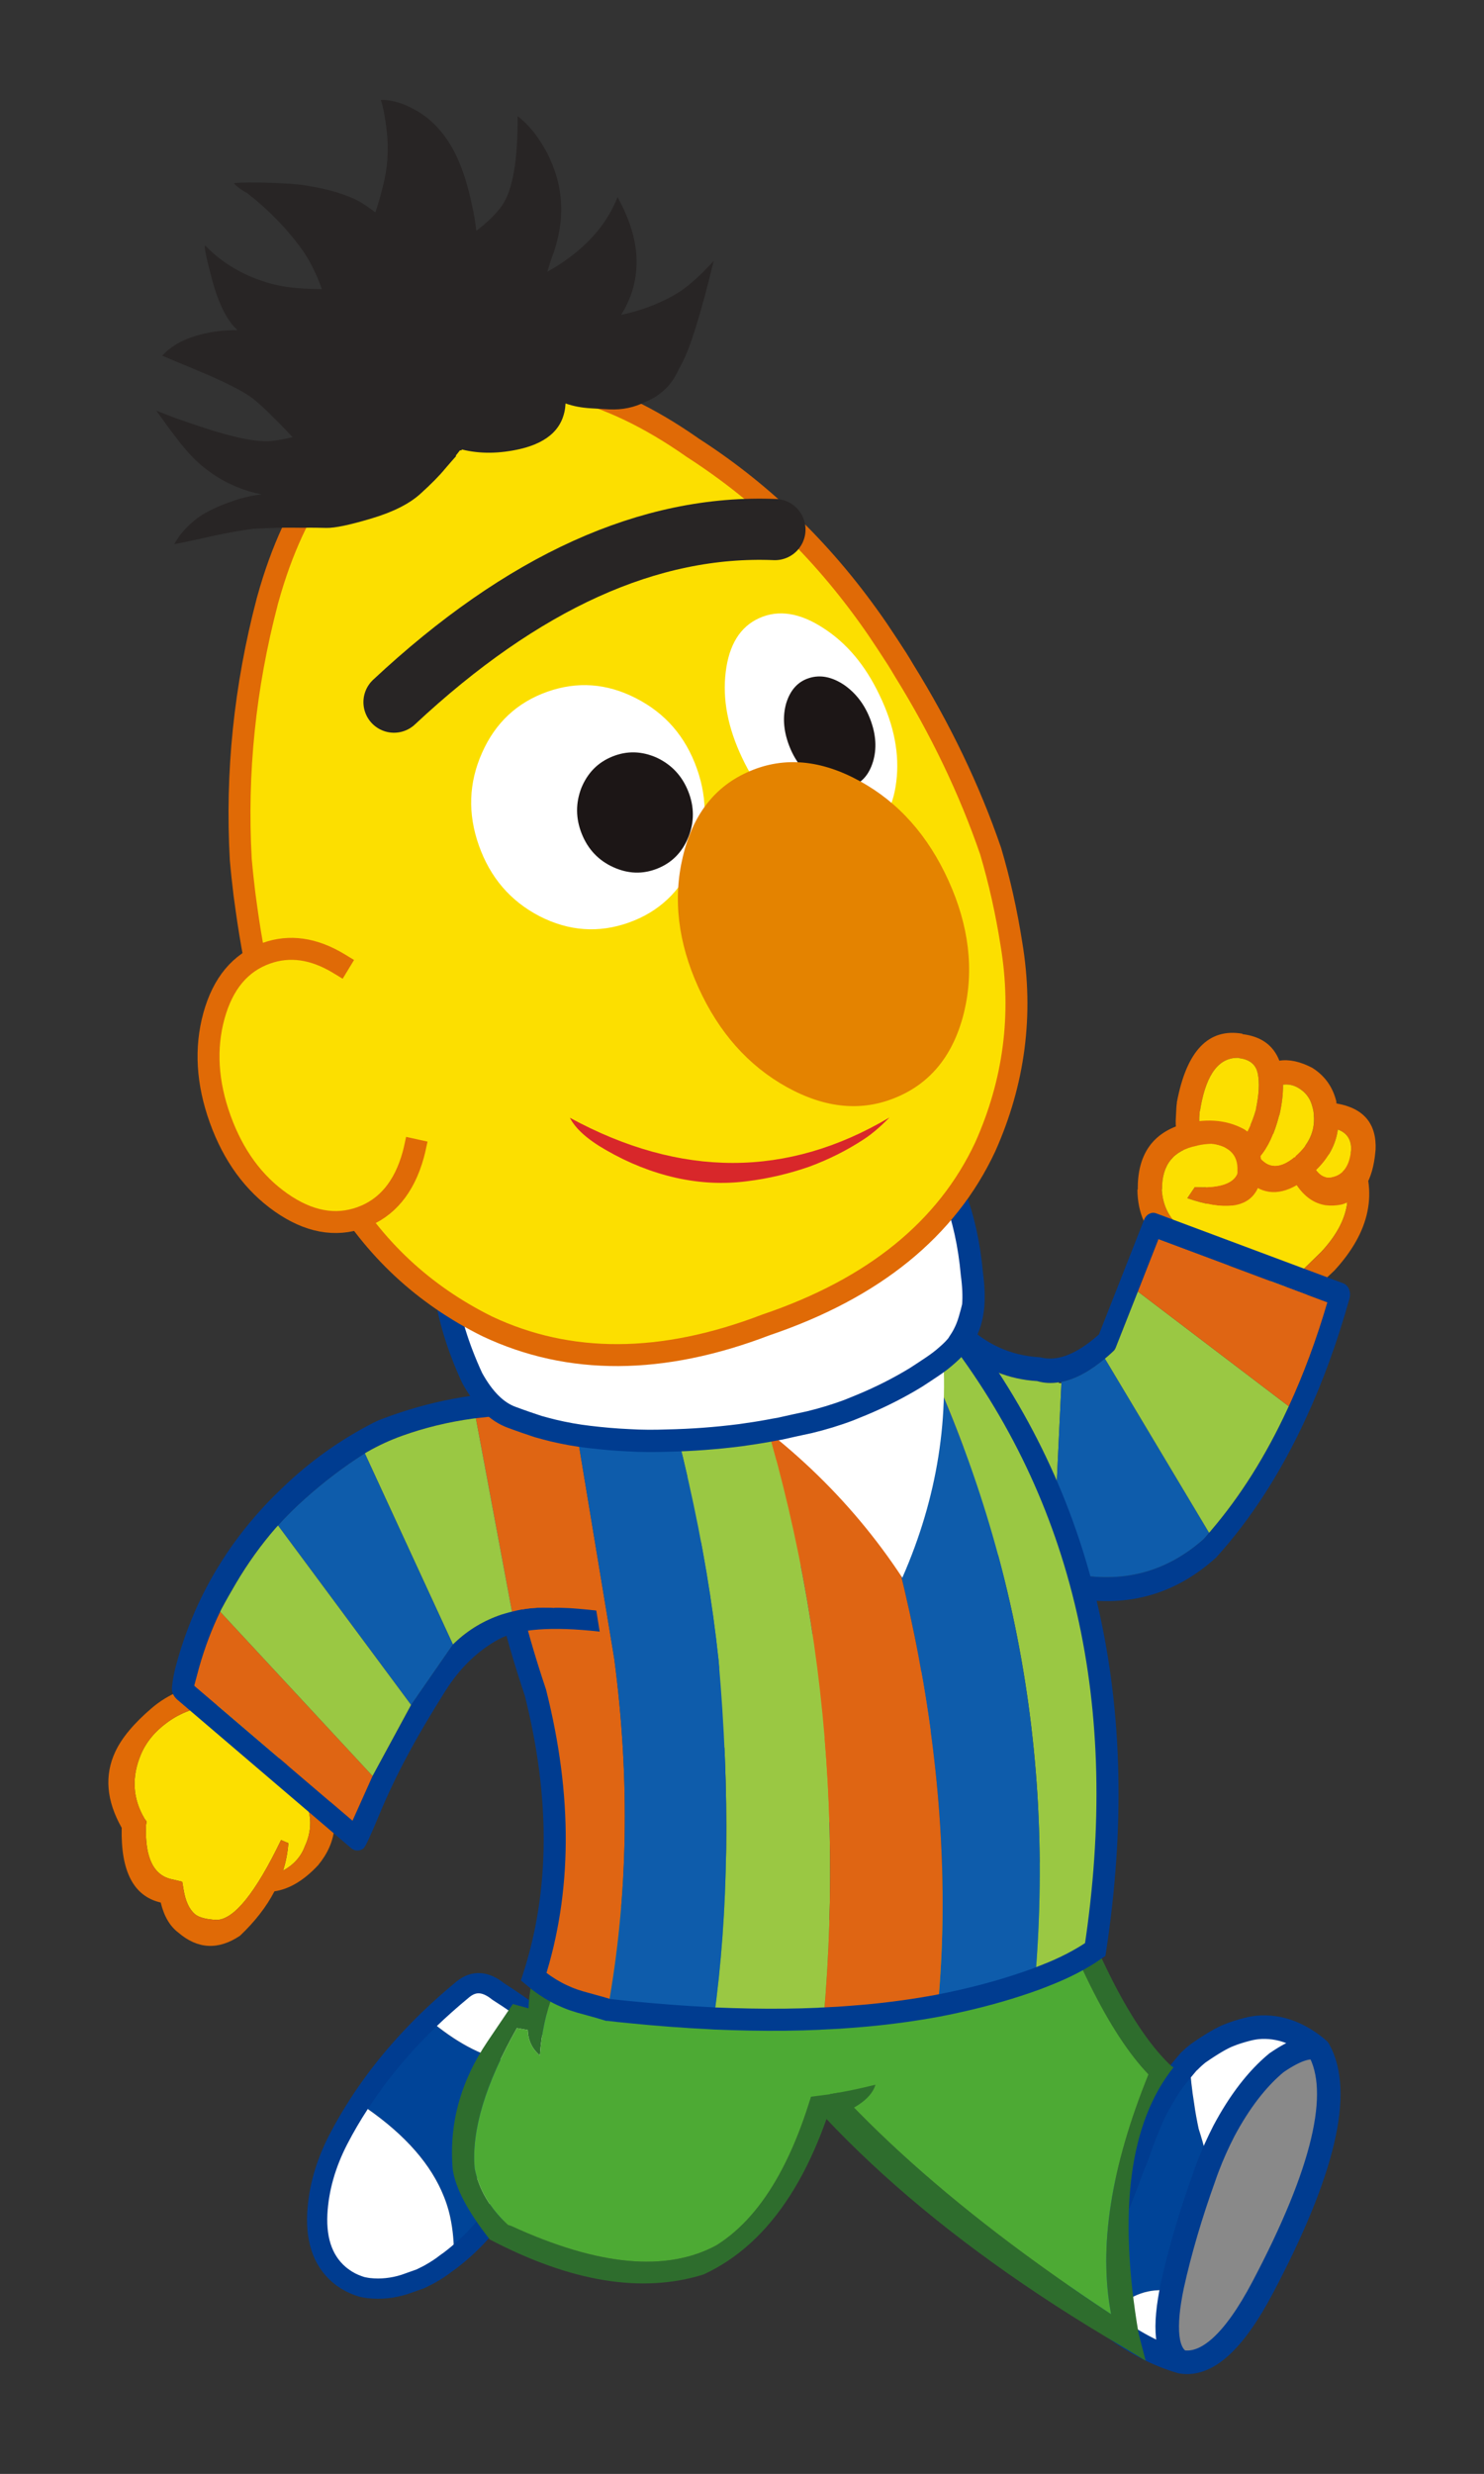<?xml version="1.0" encoding="UTF-8" standalone="no"?>
<!-- Created with Inkscape (http://www.inkscape.org/) -->

<svg
   xmlns:dc="http://purl.org/dc/elements/1.1/"
   xmlns:cc="http://creativecommons.org/ns#"
   xmlns:rdf="http://www.w3.org/1999/02/22-rdf-syntax-ns#"
   xmlns:svg="http://www.w3.org/2000/svg"
   xmlns="http://www.w3.org/2000/svg"
   version="1.1"
   width="135.09"
   height="225"
   id="svg5664">
  <rect width="100%" height="100%" fill="#333333" stroke="none"/>
  <defs
     id="defs5666" />
  <g
     transform="translate(0,-827.362)"
     id="layer1">
    <g
       transform="translate(-83.218,793.632)"
       id="g813">
      <path
         d="m 160.429,155.742 0.897,-0.397 -1.078,-1.588 -0.892,0.409 c -9.293,4.138 -15.524,10.75 -18.665,19.841 l 0.026,-0.039 c -1.938,4.694 -1.623,9.159 0.952,13.392 0.012,0.033 0.032,0.051 0.057,0.082 2.735,3.601 6.199,6.896 10.395,9.895 2.878,2.072 6.118,4.001 9.72,5.79 0.257,0.122 0.524,0.161 0.811,0.104 0.27,-0.065 0.476,-0.199 0.599,-0.408 l 9.075,-14.975 c 0.115,-0.196 0.137,-0.396 0.072,-0.615 -0.066,-0.218 -0.21,-0.397 -0.417,-0.529 l -9.151,-5.765 c -1.324,-2.196 -1.674,-3.986 -1.048,-5.358 0.021,-0.051 0.031,-0.098 0.053,-0.15 0.618,-2.466 2.012,-4.442 4.209,-5.931 l 0.797,-0.529 -1.374,-1.412 -0.784,0.526 c -0.172,0.115 -0.34,0.241 -0.508,0.367 -1.125,0.836 -2.059,1.796 -2.79,2.878 -0.047,0.055 -0.091,0.121 -0.133,0.187 -0.65,1.008 -1.13,2.12 -1.438,3.336 -0.29,0.566 -0.439,1.185 -0.455,1.847 -0.006,0.058 -0.007,0.127 -0.006,0.208 -0.002,1.214 0.432,2.604 1.295,4.154 0.039,0.072 0.075,0.135 0.114,0.208 0.111,0.197 0.234,0.392 0.361,0.597 0.076,0.135 0.181,0.241 0.332,0.328 l 4.432,2.8 4.169,2.623 -8.193,13.529 c -3.056,-1.562 -5.831,-3.239 -8.323,-5.017 -0.053,-0.037 -0.093,-0.075 -0.146,-0.11 -0.016,-0.008 -0.037,-0.027 -0.053,-0.035 -3.677,-2.629 -6.759,-5.491 -9.25,-8.598 -0.065,-0.069 -0.113,-0.128 -0.149,-0.19 -0.161,-0.188 -0.313,-0.389 -0.461,-0.578 -2.252,-3.779 -2.527,-7.766 -0.796,-11.957 0.009,-0.013 0.005,-0.025 0.014,-0.038 0.176,-0.509 0.366,-1.02 0.572,-1.523 0.03,-0.063 0.057,-0.139 0.088,-0.203 1.4,-3.478 3.324,-6.54 5.746,-9.183 0.046,-0.057 0.105,-0.113 0.151,-0.169 2.641,-2.847 5.882,-5.214 9.705,-7.108 0.484,-0.246 0.976,-0.471 1.468,-0.696"
         id="path815"
         style="fill:#003c90" />
      <path
         d="m 161.326,155.345 -0.897,0.397 c -0.491,0.224 -0.983,0.45 -1.468,0.696 -3.823,1.894 -7.064,4.261 -9.705,7.108 l 12.128,7.782 c 0.731,-1.082 1.665,-2.041 2.79,-2.877 0.168,-0.125 0.335,-0.252 0.508,-0.367 l 0.784,-0.526 c 4.115,-3.118 5.128,-6.195 3.048,-9.234 -1.846,-2.577 -4.244,-3.577 -7.188,-2.979"
         id="path817"
         style="fill:#df6513" />
      <path
         d="m 149.256,163.546 c -0.046,0.056 -0.105,0.113 -0.153,0.169 -2.421,2.643 -4.344,5.706 -5.745,9.183 -0.031,0.063 -0.058,0.139 -0.088,0.203 l 15.963,3.807 0.055,-0.218 0.07,0.009 c 0.016,-0.662 0.166,-1.281 0.455,-1.847 0.309,-1.216 0.788,-2.329 1.439,-3.335 0.042,-0.067 0.086,-0.133 0.132,-0.188 l -12.128,-7.783 z"
         id="path819"
         style="fill:#9ac843" />
      <path
         d="m 159.353,176.907 -0.119,10e-4 -15.963,-3.807 c -0.206,0.502 -0.396,1.015 -0.572,1.522 -0.009,0.014 -0.004,0.025 -0.014,0.038 -1.731,4.191 -1.456,8.179 0.796,11.958 0.148,0.189 0.3,0.391 0.461,0.577 l 16.706,-6.134 c -0.864,-1.55 -1.298,-2.94 -1.295,-4.155"
         id="path821"
         style="fill:#0e5cab" />
      <path
         d="m 161.455,182.195 c -0.151,-0.086 -0.255,-0.193 -0.332,-0.328 -0.127,-0.205 -0.25,-0.399 -0.361,-0.597 -0.04,-0.073 -0.076,-0.137 -0.115,-0.208 l -16.705,6.135 c 0.036,0.062 0.084,0.122 0.148,0.19 2.491,3.107 5.573,5.97 9.25,8.599 0.017,0.008 0.037,0.027 0.053,0.035 0.053,0.036 0.093,0.074 0.146,0.109 l 12.348,-11.134 -4.432,-2.801 z"
         id="path823"
         style="fill:#9ac843" />
      <path
         d="m 170.057,187.618 -4.169,-2.623 -12.349,11.134 c 2.493,1.779 5.269,3.456 8.323,5.017 l 8.195,-13.528 z"
         id="path825"
         style="fill:#df6513" />
      <path
         d="m 189.953,241.526 c -0.228,0.317 -0.778,0.488 -1.625,0.518 -1.749,0.173 -3.214,1.115 -4.417,2.852 -0.841,-0.796 -1.656,-1.762 -2.413,-2.908 1.598,-3.045 3.245,-6.864 4.939,-11.456 0.166,-0.4 0.327,-0.788 0.458,-1.156 0.259,-0.792 0.557,-1.575 0.891,-2.334 0.276,-0.746 0.629,-1.474 1.029,-2.162 0.366,-0.669 0.77,-1.317 1.223,-1.938 0.462,-0.606 0.946,-1.191 1.444,-1.774 0.011,0.017 0.008,0.029 0.024,0.02 0.081,1.381 0.226,2.67 0.423,3.861 0.114,0.839 0.261,1.604 0.411,2.302 0.505,1.567 0.779,2.72 0.84,3.438 -0.111,0.29 -0.226,0.592 -0.326,0.899 -1.24,3.434 -2.206,6.714 -2.901,9.838 l 0,0 z"
         id="path827"
         style="fill:#004498" />
      <path
         d="m 188.327,242.044 c 0.848,-0.031 1.398,-0.202 1.625,-0.519 -0.843,3.97 -0.578,6.307 0.783,7.005 -2.266,-0.655 -4.538,-1.862 -6.825,-3.636 1.202,-1.735 2.668,-2.677 4.417,-2.85"
         id="path829"
         style="fill:#ffffff" />
      <path
         d="m 189.953,241.526 c 0.695,-3.124 1.661,-6.404 2.899,-9.839 0.263,-0.006 0.377,-0.309 0.326,-0.899 0.415,-1.099 0.913,-2.192 1.457,-3.258 1.427,-2.673 3.025,-4.742 4.778,-6.193 1.797,-1.234 3.093,-1.64 3.854,-1.196 2.169,3.868 0.464,11.088 -5.115,21.646 -2.598,4.912 -5.064,7.156 -7.417,6.743 -1.36,-0.698 -1.627,-3.034 -0.782,-7.004"
         id="path831"
         style="fill:#898989" />
      <path
         d="m 192.28,220.479 c 1.207,-0.84 2.137,-1.388 2.79,-1.644 0.533,-0.216 1.085,-0.387 1.642,-0.529 0.428,-0.117 0.872,-0.189 1.317,-0.207 1.042,-0.04 2.054,0.163 3.022,0.602 0.819,0.377 1.557,0.856 2.215,1.44 -0.761,-0.444 -2.056,-0.039 -3.854,1.196 -1.753,1.451 -3.351,3.519 -4.778,6.192 -0.545,1.066 -1.042,2.16 -1.458,3.258 -0.062,-0.718 -0.336,-1.871 -0.84,-3.438 -0.149,-0.697 -0.297,-1.461 -0.412,-2.302 -0.196,-1.19 -0.341,-2.479 -0.422,-3.86 0.239,-0.246 0.504,-0.486 0.778,-0.708"
         id="path833"
         style="fill:#ffffff" />
      <path
         d="m 191.503,221.187 c -0.016,0.009 -0.013,-0.003 -0.023,-0.019 0.248,-0.23 0.512,-0.469 0.799,-0.689 -0.273,0.222 -0.538,0.462 -0.776,0.708"
         id="path835"
         style="fill:#ffffff" />
      <path
         d="m 193.178,230.788 c 0.051,0.59 -0.063,0.893 -0.326,0.899 0.1,-0.306 0.214,-0.609 0.326,-0.899"
         id="path837"
         style="fill:#ffffff" />
      <path
         d="m 190.735,248.53 c -1.361,-0.698 -1.626,-3.034 -0.783,-7.004 0.695,-3.124 1.661,-6.404 2.899,-9.84 0.1,-0.306 0.215,-0.608 0.326,-0.897 0.415,-1.099 0.912,-2.192 1.458,-3.259 1.427,-2.673 3.025,-4.742 4.778,-6.192 1.797,-1.235 3.093,-1.64 3.854,-1.196 m -10.987,0.337 c -0.287,0.22 -0.552,0.459 -0.799,0.689 -0.499,0.583 -0.983,1.168 -1.445,1.774 -0.453,0.621 -0.855,1.269 -1.223,1.938 -0.4,0.688 -0.753,1.417 -1.03,2.162 -0.333,0.759 -0.631,1.542 -0.891,2.334 -0.13,0.369 -0.292,0.755 -0.456,1.156 -1.696,4.592 -3.342,8.412 -4.941,11.456 0.758,1.145 1.573,2.112 2.414,2.908 2.288,1.774 4.559,2.98 6.826,3.635 m 1.545,-28.052 c 1.207,-0.84 2.138,-1.388 2.791,-1.644 0.533,-0.216 1.084,-0.387 1.642,-0.529 0.428,-0.117 0.872,-0.189 1.317,-0.207 1.042,-0.04 2.055,0.163 3.022,0.602 0.819,0.377 1.557,0.856 2.216,1.44 m -11.765,1.046 c 0.238,-0.246 0.502,-0.486 0.776,-0.708 m -1.544,28.051 c 2.352,0.412 4.819,-1.831 7.417,-6.743 5.579,-10.558 7.284,-17.778 5.115,-21.646"
         id="path839"
         style="fill:none;stroke:#003c90;stroke-width:2.142;stroke-linecap:round;stroke-linejoin:round;stroke-miterlimit:10" />
      <path
         d="m 178.308,198.197 0.388,1.183 c 3.678,11.164 7.329,18.513 10.938,22.054 l 0.249,0.221 0.165,0.094 c -4.027,5.042 -5.083,13.134 -3.174,24.265 l 0.634,2.416 -2.098,-1.262 c -16.922,-9.895 -29.075,-20.91 -36.474,-33.047 l 29.372,-15.924 z m -26.066,16.584 c 6.556,9.836 17.268,19.643 32.123,29.426 -1.165,-6.083 -0.03,-13.351 3.401,-21.811 -3.531,-3.685 -7.049,-10.765 -10.567,-21.217 l -24.957,13.602 z"
         id="path841"
         style="fill:#2e6d2d" />
      <path
         d="m 184.366,244.207 c -14.855,-9.783 -25.567,-19.59 -32.124,-29.426 L 177.2,201.178 c 3.519,10.452 7.035,17.532 10.566,21.216 -3.43,8.461 -4.566,15.73 -3.4,21.813"
         id="path843"
         style="fill:#4daa34" />
      <path
         d="m 135.353,219.938 c 0.96,0.833 1.905,1.696 2.84,2.604 -2.778,2.611 -5.368,5.691 -7.739,9.23 -0.2,0.292 -0.399,0.584 -0.588,0.857 -0.507,0.926 -1.066,1.8 -1.674,2.622 -0.229,-1.283 -0.509,-2.389 -0.82,-3.33 -0.098,-0.244 -0.281,-0.338 -0.542,-0.257 -0.327,0.213 -0.573,0.47 -0.757,0.758 -0.118,0.181 -0.114,0.479 0.014,0.89 0.321,1.024 0.606,2.171 0.876,3.449 -0.742,0.83 -1.55,1.586 -2.415,2.275 l -0.016,-0.02 c 0.026,-1.253 -0.079,-2.472 -0.333,-3.654 -0.174,-0.808 -0.444,-1.599 -0.796,-2.383 -1.296,-2.875 -3.789,-5.527 -7.468,-7.953 1.741,-2.677 3.849,-5.213 6.331,-7.62 4.859,4.101 9.218,4.948 13.087,2.532"
         id="path845"
         style="fill:#004498" />
      <path
         d="m 123.8,239.594 -0.251,0.189 c -0.026,0.025 -0.066,0.055 -0.103,0.074 -0.076,0.05 -0.158,0.11 -0.235,0.16 l -0.082,0.059 c -0.041,0.03 -0.082,0.06 -0.128,0.075 -0.138,0.094 -0.292,0.193 -0.45,0.277 -0.149,0.089 -0.297,0.178 -0.451,0.251 l -0.604,0.3 -1.462,0.518 c -1.059,0.333 -2.138,0.45 -3.227,0.331 -0.159,-0.019 -0.312,-0.046 -0.465,-0.076 -0.035,-0.006 -0.081,-0.017 -0.117,-0.023 -0.102,-0.027 -0.215,-0.06 -0.312,-0.098 -0.025,-0.001 -0.046,-0.012 -0.066,-0.021 -0.496,-0.168 -0.977,-0.418 -1.42,-0.74 -0.011,-0.004 -0.021,-0.01 -0.025,-0.026 -0.011,-0.005 -0.031,-0.016 -0.042,-0.021 -1.636,-1.234 -2.39,-3.162 -2.26,-5.769 0.125,-2.263 0.761,-4.517 1.918,-6.754 0.579,-1.118 1.219,-2.207 1.915,-3.278 3.68,2.426 6.172,5.078 7.469,7.954 0.352,0.784 0.623,1.576 0.795,2.384 0.255,1.181 0.361,2.401 0.334,3.654 -0.244,0.206 -0.485,0.401 -0.731,0.58"
         id="path847"
         style="fill:#ffffff" />
      <path
         d="m 128.191,235.251 c 0.041,0.201 0.071,0.395 0.102,0.59 -0.25,0.266 -0.681,0.657 -1.279,1.177 -0.021,-0.087 -0.031,-0.169 -0.052,-0.256 0.435,-0.479 0.845,-0.982 1.229,-1.511"
         id="path849"
         style="fill:#ffffff" />
      <path
         d="m 126.086,233.312 c -0.128,-0.411 -0.132,-0.709 -0.014,-0.89 0.184,-0.288 0.429,-0.545 0.757,-0.758 0.261,-0.081 0.444,0.014 0.542,0.257 0.312,0.941 0.592,2.047 0.82,3.33 -0.384,0.53 -0.793,1.032 -1.229,1.51 -0.27,-1.279 -0.555,-2.426 -0.876,-3.449"
         id="path851"
         style="fill:#ffffff" />
      <path
         d="m 122.265,217.405 c 0.978,-0.937 2.011,-1.858 3.096,-2.752 0.988,-0.804 2.05,-0.738 3.206,0.196 2.325,1.478 4.589,3.179 6.786,5.089 -3.869,2.416 -8.228,1.568 -13.088,-2.533"
         id="path853"
         style="fill:#ffffff" />
      <path
         d="m 138.192,222.542 c -2.778,2.611 -5.368,5.691 -7.739,9.23 -0.2,0.292 -0.399,0.584 -0.588,0.857 -0.507,0.926 -1.066,1.8 -1.674,2.622 -0.384,0.53 -0.793,1.032 -1.229,1.51 -0.742,0.83 -1.551,1.586 -2.415,2.275 -0.241,0.195 -0.492,0.383 -0.748,0.558 l -0.25,0.19 c -0.026,0.025 -0.067,0.055 -0.104,0.074 -0.076,0.05 -0.158,0.111 -0.234,0.16 l -0.082,0.06 c -0.041,0.03 -0.082,0.06 -0.127,0.075 -0.139,0.094 -0.292,0.193 -0.451,0.277 -0.148,0.089 -0.297,0.177 -0.451,0.251 l -0.603,0.3 -1.463,0.518 c -1.059,0.333 -2.137,0.45 -3.227,0.332 -0.158,-0.019 -0.311,-0.046 -0.464,-0.076 -0.036,-0.005 -0.083,-0.016 -0.118,-0.023 -0.103,-0.027 -0.215,-0.06 -0.312,-0.098 -0.025,-10e-4 -0.046,-0.012 -0.066,-0.022 -0.495,-0.168 -0.977,-0.417 -1.42,-0.739 -0.009,-0.004 -0.021,-0.01 -0.025,-0.026 -0.01,-0.005 -0.031,-0.016 -0.042,-0.021 -1.635,-1.235 -2.39,-3.163 -2.259,-5.769 0.124,-2.263 0.76,-4.517 1.917,-6.754 0.579,-1.119 1.219,-2.207 1.916,-3.277 1.741,-2.677 3.849,-5.213 6.331,-7.62 0.978,-0.937 2.011,-1.858 3.096,-2.751 0.988,-0.804 2.05,-0.738 3.206,0.196 2.325,1.477 4.588,3.178 6.786,5.088 0.96,0.832 1.905,1.695 2.839,2.603 z"
         id="path855"
         style="fill:none;stroke:#003c90;stroke-width:1.84;stroke-linecap:round;stroke-linejoin:round;stroke-miterlimit:10" />
      <path
         d="m 160.149,220.544 -2.055,-0.108 c -2.03,8.896 -5.242,14.728 -9.646,17.489 -4.549,2.471 -10.771,1.89 -18.66,-1.732 l -0.092,-0.036 -0.237,-0.07 c -1.635,-1.511 -2.645,-3.222 -3.035,-5.141 -0.306,-3.44 0.976,-7.689 3.847,-12.764 l 0.99,0.176 c 0.03,0.942 0.392,1.718 1.106,2.315 0.538,-8.095 5.439,-13.919 14.715,-17.453 l -1.297,-1.668 -0.777,0.282 c -8.972,3.826 -13.537,8.679 -13.674,14.551 l -1.433,-0.391 -2.304,3.405 c -2.48,3.672 -3.533,7.567 -3.161,11.688 l 0.005,0.01 c 0.269,1.7 1.389,3.809 3.361,6.308 7.396,3.877 13.88,4.931 19.469,3.181 6.177,-2.856 10.462,-9.533 12.878,-20.042"
         id="path857"
         style="fill:#2e6d2d" />
      <path
         d="m 158.094,220.436 2.055,0.109 -9.446,-18.343 c -2.226,0.601 -3.434,0.944 -3.619,1.018 -9.277,3.534 -14.178,9.359 -14.716,17.452 -0.715,-0.596 -1.077,-1.372 -1.106,-2.314 l -0.989,-0.176 c -2.872,5.075 -4.152,9.324 -3.848,12.765 0.391,1.919 1.4,3.629 3.036,5.141 l 0.236,0.07 0.091,0.036 c 7.889,3.621 14.112,4.202 18.661,1.732 4.404,-2.763 7.615,-8.595 9.645,-17.49"
         id="path859"
         style="fill:#4daa34" />
      <path
         d="m 159.822,225.51 c -0.212,-0.015 -0.381,-0.113 -0.505,-0.312 -0.089,-0.157 -0.129,-0.297 -0.121,-0.41 0.029,-0.412 0.27,-0.62 0.734,-0.613 0.464,-0.006 0.673,0.236 0.641,0.699 -0.007,0.099 -0.054,0.222 -0.151,0.353 -0.141,0.203 -0.336,0.301 -0.598,0.283"
         id="path861"
         style="fill:#004498" />
      <path
         d="m 146.377,209.875 17.321,-2.129 1.91,15.638 -2.696,-0.053 c -1.532,0.38 -2.909,0.661 -4.114,0.852 l -0.013,0 0,0.013 -3.371,0.439 c -0.719,-2.071 -1.225,-3.614 -1.541,-4.653 -0.354,0.038 -0.908,0.062 -1.676,0.096 l -5.82,-10.203 z"
         id="path863"
         style="fill:#4daa34" />
      <path
         d="m 158.786,224.183 h 0.012 c 1.206,-0.191 2.582,-0.471 4.115,-0.852 -0.265,0.896 -1.099,1.68 -2.501,2.372 -0.426,0.159 -0.874,0.277 -1.321,0.384 -0.132,-0.273 -0.333,-0.626 -0.589,-1.083 -0.157,-0.25 -0.051,-0.531 0.31,-0.819 l -0.026,0.012 0,-0.014 z"
         id="path865"
         style="fill:#2e6d2d" />
      <path
         d="m 193.318,146.42 0.612,0.139 c -0.234,-0.064 -0.44,-0.119 -0.625,-0.17 l 0.013,0.031 z"
         id="path867"
         style="fill:#f18900" />
      <path
         d="m 204.764,138.962 -12.072,-4.541 0.479,11.378 c 2.078,0.275 4.239,2.116 6.472,5.539 l 3.854,-3.754 c 2.71,-2.91 3.133,-5.792 1.267,-8.622"
         id="path869"
         style="fill:#fcdf00" />
      <path
         d="m 199.643,151.339 0.858,1.413 c 1.19,-0.775 2.583,-1.928 4.186,-3.467 3.277,-3.552 4.014,-7.176 2.22,-10.865 l -2.144,0.542 c 1.867,2.83 1.444,5.712 -1.266,8.623 l -3.854,3.754 z"
         id="path871"
         style="fill:#e06a06" />
      <path
         d="m 190.35,133.979 c -0.019,0.01 -0.017,0.024 0.006,0.04 -0.034,0.126 -0.069,0.58 -0.099,1.365 -0.058,0.774 0.062,1.609 0.357,2.511 0.543,1.011 1.519,1.761 2.916,2.234 l 0.024,-0.017 c 0.901,0.289 1.721,0.333 2.446,0.121 0.167,0.204 0.356,0.396 0.551,0.596 l -0.011,0.014 c 1.37,1.481 2.938,1.703 4.717,0.677 0.72,1.056 1.59,1.662 2.62,1.822 0.457,0.061 0.949,0.044 1.481,-0.064 1.819,-0.529 2.844,-2.16 3.069,-4.88 l -0.001,-0.014 0.012,-0.049 c 0.114,-2.404 -1.071,-3.82 -3.552,-4.247 -0.006,-0.04 -0.019,-0.071 -0.041,-0.122 l 0.033,-0.011 c -0.32,-1.353 -1.056,-2.386 -2.203,-3.108 -1.111,-0.581 -2.114,-0.792 -2.999,-0.649 l -0.002,-0.013 c -0.551,-1.402 -1.67,-2.199 -3.356,-2.401 l -0.006,-0.04 c -3.087,-0.526 -5.078,1.551 -5.962,6.235 m 7.207,0.641 0,0 c -0.429,1.465 -0.954,2.5 -1.575,3.1 -0.157,0.121 -0.31,0.221 -0.468,0.292 -0.386,0.165 -0.82,0.167 -1.286,0.005 -1.36,-0.493 -1.966,-1.466 -1.819,-2.913 0.022,-0.079 0.022,-0.16 0.011,-0.225 0.039,-0.135 0.075,-0.284 0.09,-0.449 -0.002,-0.013 0.003,-0.02 0.009,-0.029 0.55,-3.071 1.726,-4.555 3.511,-4.457 l 0.008,0.005 -0.003,0.021 c 0.788,0.09 1.311,0.433 1.567,1.016 0.041,0.122 0.08,0.244 0.115,0.374 0.169,0.848 0.108,1.936 -0.172,3.262 l 0.011,-0.015 10e-4,0.013 z m 6.585,6.205 -0.025,0.004 c -0.421,-0.047 -0.784,-0.274 -1.081,-0.687 1.126,-1.089 1.781,-2.32 1.969,-3.679 0.806,0.291 1.215,0.89 1.21,1.784 -0.116,1.469 -0.697,2.323 -1.74,2.539 -0.09,0.026 -0.204,0.039 -0.333,0.039 m -6.014,-1.565 c -0.101,-0.086 -0.174,-0.197 -0.22,-0.311 0.745,-0.853 1.328,-2.112 1.758,-3.775 0.006,-0.008 0.022,-0.03 0.031,-0.06 0.23,-1.013 0.333,-1.931 0.318,-2.736 0.425,-0.055 0.842,0.014 1.248,0.212 0.762,0.399 1.241,1.014 1.433,1.83 0.067,0.247 0.114,0.491 0.123,0.718 l -0.008,0.077 0.013,0.031 c 0.093,1.375 -0.465,2.584 -1.679,3.634 l -0.006,0.042 c -0.025,0.017 -0.03,0.025 -0.009,0.028 l -0.032,0.012 c -0.032,0.013 -0.064,0.024 -0.096,0.035 l -0.035,0.034 c -1.113,0.877 -2.048,0.96 -2.807,0.249 l -0.032,-0.02 z"
         id="path873"
         style="fill:#e06a06" />
      <path
         d="m 197.543,134.623 0.014,-0.002 -0.014,0.002 z"
         id="path875"
         style="fill:#0160ad" />
      <path
         d="m 197.557,134.62 -0.014,0.002 c 0.282,-1.327 0.342,-2.415 0.172,-3.262 -0.034,-0.129 -0.074,-0.251 -0.115,-0.374 -0.256,-0.582 -0.779,-0.925 -1.567,-1.016 l -0.004,-0.026 c -1.786,-0.099 -2.962,1.386 -3.512,4.457 -0.005,0.008 -0.009,0.016 -0.008,0.029 -0.014,0.165 -0.052,0.314 -0.09,0.449 0.01,0.065 0.01,0.147 -0.011,0.225 -0.146,1.448 0.458,2.42 1.819,2.914 0.466,0.162 0.899,0.16 1.287,-0.005 0.158,-0.071 0.311,-0.171 0.468,-0.292 0.622,-0.601 1.147,-1.636 1.575,-3.101"
         id="path877"
         style="fill:#fcdf00" />
      <polygon
         points="197.543,134.623 197.557,134.62 197.555,134.607 "
         id="polygon879"
         style="fill:#f18900" />
      <polygon
         points="196.038,129.95 196.03,129.945 196.034,129.971 "
         id="polygon881"
         style="fill:#0160ad" />
      <path
         d="m 204.116,140.828 0.026,-0.003 c 0.129,0 0.242,-0.012 0.332,-0.04 1.043,-0.216 1.624,-1.07 1.74,-2.539 0.005,-0.895 -0.403,-1.494 -1.21,-1.785 -0.188,1.359 -0.843,2.59 -1.969,3.68 0.298,0.414 0.66,0.64 1.081,0.687"
         id="path883"
         style="fill:#fcdf00" />
      <path
         d="m 197.908,138.949 c 0.045,0.114 0.119,0.225 0.22,0.311 l 0.031,0.021 c 0.759,0.712 1.695,0.629 2.807,-0.249 l 0.003,-0.021 0.032,-0.012 c 0.031,-0.012 0.064,-0.022 0.097,-0.036 l 0.031,-0.011 c -0.021,-0.004 -0.015,-0.012 0.009,-0.028 l 0.006,-0.042 c 1.213,-1.049 1.771,-2.258 1.679,-3.633 l -0.012,-0.032 0.007,-0.077 c -0.009,-0.229 -0.055,-0.472 -0.123,-0.718 -0.192,-0.816 -0.671,-1.431 -1.434,-1.83 -0.404,-0.199 -0.822,-0.268 -1.248,-0.213 0.014,0.805 -0.088,1.723 -0.318,2.736 -0.009,0.028 -0.025,0.051 -0.032,0.06 -0.427,1.662 -1.01,2.922 -1.755,3.774"
         id="path885"
         style="fill:#fcdf00" />
      <polygon
         points="200.966,139.032 201.001,138.999 200.969,139.011 "
         id="polygon887"
         style="fill:#d04315" />
      <path
         d="m 196.533,140.838 c 0.002,0.013 0.002,0.013 0.007,0.005 l 0.012,-0.015 -0.019,0.01 z"
         id="path889"
         style="fill:#d04315" />
      <path
         d="m 204.879,133.955 -0.033,0.012 0.039,0.027 c -0.003,-0.013 -0.005,-0.027 -0.006,-0.039"
         id="path891"
         style="fill:#d04315" />
      <polygon
         points="196.328,127.755 196.313,127.743 196.318,127.783 "
         id="polygon893"
         style="fill:#d04315" />
      <path
         d="m 195.795,148.875 -0.138,-1.782 c -4.286,-0.481 -6.513,-2.216 -6.681,-5.199 l -0.002,-0.014 0.022,0.017 c -0.013,-2.228 1.042,-3.544 3.164,-3.96 l 0.063,-0.023 c 0.379,-0.089 0.804,-0.144 1.269,-0.159 1.76,0.233 2.537,1.144 2.348,2.748 -0.411,0.908 -1.688,1.302 -3.861,1.191 l -0.684,1.012 c 1.665,0.572 3.022,0.794 4.08,0.671 1.146,-0.13 1.933,-0.671 2.363,-1.622 0.33,-0.942 0.397,-1.909 0.222,-2.911 -0.211,-1.145 -0.723,-1.957 -1.516,-2.426 -1.635,-0.888 -3.58,-1.009 -5.815,-0.371 -2.587,0.853 -3.872,2.808 -3.84,5.866 l -0.032,0.012 c 0.05,4.345 3.06,6.659 9.038,6.95"
         id="path895"
         style="fill:#e06a06" />
      <path
         d="m 188.976,141.895 0.021,0.003 -0.021,-0.003 z"
         id="path897"
         style="fill:#0160ad" />
      <path
         d="m 188.997,141.897 -0.021,-0.003 c 0.168,2.982 2.395,4.718 6.681,5.199 l 4.902,0.551 -3.852,-2.7 -1.331,-1.567 c -1.057,0.123 -2.415,-0.099 -4.08,-0.671 l 0.684,-1.012 c 2.173,0.11 3.451,-0.284 3.861,-1.192 0.188,-1.603 -0.588,-2.515 -2.348,-2.747 -0.465,0.015 -0.89,0.07 -1.269,0.159 l -0.063,0.022 c -2.123,0.417 -3.179,1.734 -3.164,3.961"
         id="path899"
         style="fill:#fcdf00" />
      <polygon
         points="188.976,141.895 188.996,141.897 188.974,141.881 "
         id="polygon901"
         style="fill:#f18900" />
      <path
         d="m 158.03,162.397 -0.579,-0.835 -1.41,1.403 0.589,0.831 c 6.013,8.671 13.958,13.745 23.833,15.191 l -0.045,-0.018 c 5.16,1.067 9.651,-0.113 13.471,-3.554 0.031,-0.017 0.047,-0.042 0.072,-0.073 3.144,-3.481 5.833,-7.646 8.08,-12.501 1.557,-3.332 2.899,-7.005 4.027,-11.021 0.075,-0.286 0.064,-0.564 -0.05,-0.846 -0.119,-0.262 -0.293,-0.447 -0.532,-0.533 l -17.018,-6.358 c -0.223,-0.08 -0.432,-0.063 -0.641,0.045 -0.209,0.108 -0.365,0.291 -0.459,0.527 l -4.111,10.437 c -1.984,1.771 -3.741,2.473 -5.26,2.101 -0.056,-0.012 -0.107,-0.013 -0.163,-0.025 -2.635,-0.155 -4.919,-1.195 -6.86,-3.145 l -0.692,-0.71 -1.175,1.673 0.688,0.698 c 0.151,0.153 0.311,0.299 0.472,0.447 1.07,0.984 2.229,1.751 3.472,2.287 0.065,0.037 0.142,0.068 0.217,0.099 1.153,0.469 2.379,0.743 3.679,0.824 0.634,0.186 1.294,0.219 1.97,0.107 0.062,-0.005 0.133,-0.018 0.214,-0.035 1.237,-0.232 2.573,-0.942 3.986,-2.12 0.066,-0.055 0.123,-0.104 0.189,-0.157 0.18,-0.151 0.355,-0.315 0.54,-0.485 0.124,-0.103 0.211,-0.23 0.269,-0.4 l 2.001,-5.058 1.869,-4.752 15.375,5.739 c -1.003,3.414 -2.176,6.566 -3.508,9.448 -0.027,0.062 -0.058,0.109 -0.084,0.17 -0.005,0.018 -0.021,0.043 -0.026,0.061 -1.97,4.254 -4.293,7.946 -6.98,11.084 -0.057,0.079 -0.108,0.139 -0.165,0.187 -0.161,0.199 -0.335,0.395 -0.5,0.582 -3.418,3.023 -7.43,4.072 -12.038,3.117 -0.015,-0.006 -0.024,0 -0.04,-0.006 -0.554,-0.083 -1.111,-0.177 -1.664,-0.29 -0.07,-0.018 -0.152,-0.031 -0.223,-0.049 -3.817,-0.758 -7.311,-2.126 -10.473,-4.084 -0.065,-0.037 -0.136,-0.085 -0.2,-0.123 -3.414,-2.141 -6.452,-4.988 -9.121,-8.518 -0.347,-0.445 -0.671,-0.904 -0.996,-1.362"
         id="path903"
         style="fill:#003c90" />
      <path
         d="m 157.451,161.562 0.579,0.835 c 0.325,0.458 0.649,0.917 0.993,1.363 2.669,3.53 5.708,6.376 9.121,8.518 l 5.592,-13.859 c -1.243,-0.536 -2.403,-1.303 -3.472,-2.287 -0.162,-0.148 -0.321,-0.294 -0.472,-0.447 l -0.688,-0.698 c -3.974,-3.592 -7.307,-4.03 -10.004,-1.325 -2.27,2.377 -2.827,5.015 -1.649,7.9"
         id="path905"
         style="fill:#df6513" />
      <path
         d="m 168.144,172.278 c 0.066,0.037 0.137,0.085 0.201,0.123 3.162,1.958 6.656,3.327 10.474,4.084 0.07,0.018 0.152,0.031 0.221,0.048 l 0.801,-17 -0.233,-0.014 -0.004,-0.072 c -0.677,0.112 -1.337,0.079 -1.971,-0.108 -1.299,-0.08 -2.525,-0.354 -3.679,-0.823 -0.075,-0.03 -0.151,-0.062 -0.216,-0.099 l -5.594,13.861 z"
         id="path907"
         style="fill:#9ac843" />
      <path
         d="m 179.816,159.412 0.024,0.122 -0.801,17 c 0.553,0.113 1.111,0.208 1.665,0.29 0.015,0.007 0.024,0 0.04,0.007 4.607,0.954 8.62,-0.094 12.037,-3.117 0.165,-0.188 0.34,-0.382 0.5,-0.582 l -9.479,-15.839 c -1.413,1.178 -2.747,1.888 -3.986,2.119"
         id="path909"
         style="fill:#0e5cab" />
      <path
         d="m 184.801,156.251 c -0.057,0.17 -0.146,0.297 -0.269,0.4 -0.184,0.169 -0.359,0.333 -0.539,0.485 -0.068,0.053 -0.124,0.102 -0.19,0.157 l 9.478,15.837 c 0.057,-0.048 0.108,-0.108 0.166,-0.187 2.688,-3.138 5.011,-6.83 6.98,-11.084 0.005,-0.019 0.021,-0.043 0.026,-0.061 0.026,-0.061 0.057,-0.108 0.083,-0.17 l -13.735,-10.436 -2,5.059 z"
         id="path911"
         style="fill:#9ac843" />
      <path
         d="m 188.671,146.44 -1.869,4.753 13.735,10.436 c 1.333,-2.884 2.506,-6.035 3.509,-9.449 l -15.375,-5.74 z"
         id="path913"
         style="fill:#df6513" />
      <path
         d="m 128.514,157.935 -0.767,-5.611 5.954,-0.523 5.434,32.785 c 1.455,11.043 1.265,21.693 -0.598,31.924 -0.116,-0.04 -0.954,-0.279 -2.515,-0.707 -1.536,-0.442 -2.946,-1.209 -4.22,-2.289 2.496,-7.742 2.551,-16.36 0.154,-25.854 -3.992,-11.86 -5.139,-21.764 -3.442,-29.725"
         id="path915"
         style="fill:#df6513" />
      <path
         d="m 141.029,151.158 7.604,-0.667 c 8.405,21.503 11.596,43.779 9.56,66.815 -0.165,10e-4 -0.315,0.015 -0.465,0.028 -2.021,0.089 -4.097,0.108 -6.229,0.07 -1.085,-0.017 -2.185,-0.059 -3.296,-0.099 1.353,-9.686 1.489,-20.53 0.431,-32.549 -1.128,-10.583 -3.666,-21.782 -7.605,-33.598"
         id="path917"
         style="fill:#9ac843" />
      <path
         d="m 133.701,151.801 7.328,-0.644 c 3.938,11.817 6.478,23.015 7.605,33.599 1.058,12.018 0.921,22.863 -0.432,32.548 -0.114,-0.003 -0.216,-0.019 -0.316,-0.022 -2.391,-0.117 -4.85,-0.302 -7.379,-0.557 -0.621,-0.059 -1.27,-0.126 -1.931,-0.207 -0.014,-0.011 -0.026,-0.01 -0.04,-0.009 1.862,-10.23 2.052,-20.88 0.597,-31.924 l -5.432,-32.784 z"
         id="path919"
         style="fill:#0e5cab" />
      <path
         d="m 169.207,148.685 0.783,5.799 c 11.997,15.435 16.316,34.289 12.93,56.552 -1.262,0.875 -2.76,1.659 -4.505,2.339 -0.329,0.129 -0.647,0.258 -0.965,0.374 1.916,-22.687 -2.736,-44.207 -13.957,-64.562 l 5.714,-0.502 z"
         id="path921"
         style="fill:#9ac843" />
      <path
         d="m 156.163,149.829 7.329,-0.642 c 11.221,20.354 15.873,41.875 13.958,64.561 -2.092,0.76 -4.318,1.406 -6.68,1.939 -0.706,0.163 -1.436,0.315 -2.167,0.455 1.834,-20.008 -2.312,-42.113 -12.44,-66.313"
         id="path923"
         style="fill:#0e5cab" />
      <path
         d="m 162.175,217.031 c -0.137,0.012 -0.287,0.025 -0.425,0.038 -0.737,0.063 -1.477,0.117 -2.215,0.169 -0.439,0.025 -0.891,0.041 -1.342,0.068 2.037,-23.036 -1.154,-45.312 -9.558,-66.816 l 7.529,-0.661 c 10.127,24.2 14.274,46.304 12.439,66.312 -2.048,0.381 -4.19,0.68 -6.428,0.89"
         id="path925"
         style="fill:#df6513" />
      <path
         d="m 157.735,217.42 -0.006,-0.086 c 0.149,-0.013 0.3,-0.026 0.463,-0.028 l 0.007,0.074 c -0.014,-0.012 -0.027,-0.01 -0.038,0.002 -0.138,0.013 -0.288,0.027 -0.426,0.038"
         id="path927"
         style="fill:#df6513" />
      <path
         d="m 159.535,217.238 c -0.449,0.051 -0.899,0.091 -1.336,0.142 l -0.006,-0.074 c 0.451,-0.028 0.903,-0.042 1.342,-0.068"
         id="path929"
         style="fill:#df6513" />
      <path
         d="m 177.461,213.896 c -0.004,-0.049 -0.008,-0.1 -0.012,-0.148 m -19.256,3.558 0.005,0.075 m 10.43,-0.929 c -0.022,-0.111 -0.03,-0.21 -0.026,-0.311"
         id="path931"
         style="fill:none;stroke:#060f32;stroke-width:0.251;stroke-linecap:square;stroke-miterlimit:10" />
      <path
         d="m 128.514,157.935 c -1.697,7.961 -0.55,17.865 3.442,29.727 2.397,9.494 2.342,18.112 -0.154,25.854 1.274,1.08 2.685,1.846 4.22,2.289 1.561,0.427 2.398,0.667 2.515,0.707 0.013,-0.001 0.026,-0.002 0.04,0.009 0.661,0.081 1.31,0.148 1.932,0.207 2.528,0.255 4.988,0.439 7.378,0.556 0.101,0.004 0.203,0.02 0.316,0.022 1.113,0.041 2.212,0.083 3.297,0.1 2.132,0.039 4.208,0.02 6.229,-0.07 0.15,-0.013 0.3,-0.026 0.464,-0.028 0.451,-0.027 0.903,-0.042 1.342,-0.068 0.739,-0.052 1.479,-0.105 2.216,-0.169 0.138,-0.012 0.287,-0.026 0.425,-0.037 2.237,-0.21 4.38,-0.51 6.426,-0.89 0.732,-0.14 1.461,-0.292 2.167,-0.455 2.361,-0.533 4.588,-1.18 6.68,-1.939 0.317,-0.116 0.636,-0.244 0.964,-0.374 1.747,-0.68 3.244,-1.462 4.506,-2.338 3.386,-22.263 -0.932,-41.117 -12.929,-56.551 l -0.783,-5.8 -5.715,0.501 -7.329,0.642 -7.529,0.663 -7.604,0.667 -7.329,0.644 -5.954,0.523 0.767,5.608 z"
         id="path933"
         style="fill:none;stroke:#003c90;stroke-width:2.009;stroke-linecap:square;stroke-miterlimit:10" />
      <path
         d="m 168.89,154.895 c 0.844,7.611 -0.33,15.049 -3.533,22.327 -4.713,-7.173 -11.026,-13.151 -18.918,-17.937 l 22.451,-4.39 z"
         id="path935"
         style="fill:#ffffff" />
      <path
         d="m 105.911,189.321 1.939,1.017 -0.181,1.79 1.496,2.329 1.354,2.225 c 1.085,1.624 1.23,3.292 0.438,4.996 -0.351,0.931 -1.008,1.657 -1.973,2.188 0.263,-0.812 0.419,-1.651 0.484,-2.506 l -0.665,-0.28 c -2.312,4.789 -4.261,7.209 -5.848,7.264 -0.956,-0.045 -1.62,-0.221 -1.986,-0.518 -0.518,-0.44 -0.87,-1.188 -1.039,-2.227 l -0.122,-0.725 -0.864,-0.209 c -1.735,-0.318 -2.549,-1.964 -2.439,-4.92 l 0.056,-0.355 -0.188,-0.258 c -1.087,-1.833 -1.194,-3.784 -0.329,-5.839 0.476,-1.116 1.262,-2.082 2.378,-2.895 1.236,-0.913 2.642,-1.422 4.201,-1.55 1.158,-0.176 2.254,-0.019 3.288,0.473"
         id="path937"
         style="fill:#fcdf00" />
      <path
         d="m 106.339,187.815 -0.428,1.507 c -1.034,-0.492 -2.13,-0.65 -3.286,-0.473 -1.559,0.127 -2.964,0.636 -4.201,1.55 -1.116,0.813 -1.903,1.779 -2.378,2.895 -0.866,2.054 -0.758,4.005 0.329,5.839 l 0.187,0.258 -0.056,0.354 c -0.111,2.957 0.704,4.603 2.44,4.92 l 0.863,0.209 0.121,0.725 c 0.169,1.04 0.521,1.788 1.039,2.228 0.367,0.296 1.031,0.472 1.986,0.517 1.588,-0.054 3.536,-2.475 5.847,-7.263 l 0.665,0.28 c -0.064,0.855 -0.221,1.694 -0.484,2.506 0.965,-0.531 1.623,-1.256 1.973,-2.188 0.792,-1.704 0.647,-3.373 -0.438,-4.996 l -1.354,-2.225 1.251,-1.393 c 1.217,1.45 2.087,2.741 2.593,3.87 0.532,1.108 0.741,2.14 0.638,3.098 -0.112,1.174 -0.605,2.284 -1.47,3.334 -1.297,1.391 -2.624,2.176 -3.975,2.377 -0.733,1.407 -1.783,2.759 -3.137,4.04 -1.98,1.322 -3.857,1.223 -5.625,-0.297 -0.766,-0.583 -1.292,-1.489 -1.59,-2.724 -2.466,-0.568 -3.646,-2.833 -3.553,-6.796 -1.394,-2.465 -1.588,-4.771 -0.583,-6.92 0.591,-1.265 1.701,-2.591 3.329,-3.979 1.518,-1.295 3.333,-2.025 5.441,-2.188 1.637,0.016 2.919,0.326 3.856,0.935"
         id="path939"
         style="fill:#e06a06" />
      <path
         d="m 133.1,162.5 c 0.358,0.059 0.709,0.127 1.071,0.204 l 0.002,-2.021 c -0.674,-0.13 -1.352,-0.232 -2.036,-0.325 -0.348,-0.049 -0.701,-0.073 -1.058,-0.067 -4.536,0.066 -8.861,0.889 -12.985,2.456 -0.294,0.1 -0.575,0.226 -0.846,0.36 -3.094,1.582 -5.88,3.574 -8.35,5.965 -0.426,0.402 -0.849,0.823 -1.262,1.253 -0.397,0.409 -0.773,0.835 -1.149,1.259 -0.369,0.417 -0.725,0.857 -1.073,1.29 -2.893,3.667 -4.957,7.787 -6.176,12.339 -0.175,0.646 -0.301,1.293 -0.364,1.946 -0.045,0.433 0.112,0.817 0.459,1.131 l 15.796,13.48 c 0.228,0.207 0.481,0.294 0.767,0.249 0.153,-0.022 0.287,-0.09 0.402,-0.173 0.165,-0.106 0.627,-1.104 1.399,-2.968 0.78,-1.872 1.649,-3.707 2.617,-5.499 0.964,-1.807 2.117,-3.75 3.437,-5.845 1.327,-2.105 2.948,-3.673 4.877,-4.722 1.746,-0.942 4.814,-1.176 9.18,-0.689 l -0.31,-1.919 c -1.195,-0.128 -2.051,-0.196 -2.55,-0.223 -0.73,-0.034 -1.163,-0.04 -1.295,-0.018 -1.417,-0.082 -2.7,0.035 -3.829,0.347 l -0.247,0.06 c -0.229,0.057 -0.454,0.132 -0.69,0.199 -1.604,0.538 -3.027,1.385 -4.25,2.543 l -0.189,0.181 -3.808,5.498 -3.506,6.462 -1.824,4.072 -14.41,-12.288 c 0.158,-0.578 0.309,-1.147 0.466,-1.726 0.494,-1.72 1.116,-3.388 1.895,-4.997 l 0.115,-0.237 c 0.423,-0.795 0.868,-1.571 1.323,-2.342 1.066,-1.808 2.287,-3.511 3.659,-5.084 l 0.171,-0.179 c 0.786,-0.872 1.617,-1.695 2.501,-2.476 1.703,-1.52 3.503,-2.885 5.398,-4.086 l 0.216,-0.128 c 1.02,-0.584 2.082,-1.073 3.17,-1.463 2.065,-0.743 4.229,-1.267 6.479,-1.572 l 0.243,-0.031 c 0.892,-0.09 1.781,-0.199 2.671,-0.306 1.293,-0.155 2.592,-0.118 3.893,0.09"
         id="path941"
         style="fill:#003c90" />
      <path
         d="m 134.171,162.704 c -0.362,-0.077 -0.712,-0.145 -1.071,-0.204 -1.301,-0.208 -2.6,-0.245 -3.894,-0.091 -0.889,0.108 -1.778,0.216 -2.671,0.306 l 3.288,17.595 c 1.129,-0.312 2.412,-0.43 3.829,-0.348 l 0.519,-17.258 z"
         id="path943"
         style="fill:#df6513" />
      <path
         d="m 126.535,162.715 -0.242,0.031 c -2.249,0.306 -4.415,0.83 -6.48,1.572 -1.089,0.391 -2.151,0.879 -3.17,1.464 l -0.216,0.127 8.019,17.383 0.189,-0.181 c 1.223,-1.159 2.646,-2.006 4.25,-2.544 0.237,-0.066 0.463,-0.142 0.69,-0.199 l 0.248,-0.06 -3.288,-17.593 z"
         id="path945"
         style="fill:#9ac843" />
      <path
         d="m 120.638,188.79 3.808,-5.497 -8.019,-17.383 c -1.894,1.202 -3.696,2.567 -5.398,4.086 -0.884,0.781 -1.715,1.604 -2.501,2.476 l 12.11,16.318 z"
         id="path947"
         style="fill:#0e5cab" />
      <path
         d="m 115.307,199.323 1.825,-4.07 -13.873,-14.938 c -0.78,1.609 -1.402,3.276 -1.896,4.996 -0.157,0.578 -0.307,1.148 -0.465,1.726 l 14.409,12.286 z"
         id="path949"
         style="fill:#df6513" />
      <path
         d="m 117.132,195.252 3.505,-6.462 -12.11,-16.318 -0.17,0.179 c -1.372,1.572 -2.594,3.275 -3.66,5.083 -0.455,0.771 -0.899,1.547 -1.323,2.341 l -0.114,0.238 13.872,14.939 z"
         id="path951"
         style="fill:#9ac843" />
      <path
         d="m 166.609,158.995 c 0.509,-0.326 0.993,-0.65 1.476,-0.974 0.507,-0.339 0.995,-0.712 1.438,-1.117 0.326,-0.283 0.623,-0.588 0.888,-0.925 0.038,-0.069 0.075,-0.139 0.125,-0.212 0.426,-0.618 0.728,-1.292 0.934,-2 0.131,-0.441 0.251,-0.87 0.344,-1.305 l -0.003,-0.011 c 0.067,-0.838 0.023,-1.785 -0.118,-2.841 -0.239,-2.671 -0.772,-5.086 -1.603,-7.263 l -46.452,7.781 c 0.023,0.314 0.058,0.627 0.106,0.936 0.347,2.511 1.157,5.175 2.453,7.985 1.043,1.898 2.243,3.097 3.623,3.591 0.919,0.341 1.722,0.614 2.388,0.833 0.444,0.129 0.898,0.244 1.354,0.358 1.067,0.254 2.161,0.453 3.281,0.583 1.198,0.144 2.388,0.25 3.582,0.304 1.171,0.071 2.355,0.075 3.53,0.032 2.243,-0.044 4.461,-0.214 6.659,-0.493 0.878,-0.121 1.743,-0.253 2.616,-0.412 0.318,-0.066 0.637,-0.12 0.971,-0.175 0.889,-0.201 1.791,-0.403 2.696,-0.592 1.228,-0.296 2.453,-0.666 3.649,-1.121 0.389,-0.154 0.776,-0.32 1.167,-0.476 1.681,-0.701 3.315,-1.522 4.896,-2.486"
         id="path953"
         style="fill:#ffffff" />
      <path
         d="m 171.814,152.462 -0.003,-0.012 c 0.066,-0.838 0.022,-1.784 -0.119,-2.841 -0.239,-2.67 -0.772,-5.086 -1.602,-7.263 l -46.453,7.782 c 0.023,0.314 0.058,0.627 0.106,0.936 0.348,2.513 1.158,5.176 2.454,7.985 1.043,1.899 2.243,3.098 3.623,3.591 0.918,0.341 1.722,0.615 2.388,0.833 0.445,0.129 0.899,0.244 1.354,0.359 1.066,0.254 2.16,0.453 3.28,0.583 1.197,0.143 2.388,0.249 3.581,0.303 1.172,0.071 2.356,0.076 3.53,0.032 2.243,-0.045 4.461,-0.213 6.658,-0.492 0.878,-0.122 1.744,-0.253 2.616,-0.413 0.318,-0.066 0.638,-0.12 0.972,-0.175 0.889,-0.2 1.792,-0.402 2.696,-0.592 1.227,-0.296 2.453,-0.665 3.65,-1.12 0.388,-0.154 0.776,-0.321 1.166,-0.476 1.682,-0.701 3.316,-1.521 4.898,-2.487 0.508,-0.326 0.992,-0.65 1.476,-0.973 0.508,-0.338 0.995,-0.713 1.438,-1.118 0.326,-0.284 0.623,-0.587 0.889,-0.924 m -0.001,-10e-4 c 0.038,-0.07 0.075,-0.14 0.124,-0.212 0.427,-0.618 0.729,-1.292 0.935,-2 0.13,-0.442 0.251,-0.87 0.344,-1.306 m -1.403,3.518 c 0.198,-0.224 0.379,-0.471 0.545,-0.727 0.482,-0.73 0.757,-1.667 0.857,-2.791"
         id="path955"
         style="fill:none;stroke:#003c90;stroke-width:2.029;stroke-linecap:round;stroke-linejoin:round;stroke-miterlimit:10" />
      <path
         d="m 124.359,69.198 c -1.131,0.287 -2.253,0.705 -3.354,1.222 -6.432,2.807 -10.904,8.769 -13.421,17.873 -0.023,0.049 -0.03,0.104 -0.04,0.147 -2.041,7.779 -2.848,15.592 -2.408,23.446 0.092,1.066 0.209,2.125 0.337,3.181 0.049,0.393 0.114,0.794 0.162,1.188 0.853,6.233 2.329,12.135 4.436,17.691 1.101,2.615 2.401,5.198 3.915,7.743 3.258,5.579 7.787,9.797 13.584,12.67 7.479,3.529 15.926,3.484 25.358,-0.126 9.813,-3.321 16.479,-8.72 19.979,-16.202 2.645,-5.914 3.446,-12.054 2.385,-18.423 -0.457,-2.927 -1.09,-5.75 -1.896,-8.47 -1.931,-5.62 -4.569,-11.103 -7.887,-16.448 -0.202,-0.338 -0.408,-0.688 -0.621,-1.022 -0.574,-0.896 -1.159,-1.785 -1.757,-2.67 -4.667,-6.81 -10.271,-12.312 -16.814,-16.522 -0.048,-0.022 -0.089,-0.061 -0.125,-0.087 -7.781,-5.436 -15.05,-7.17 -21.833,-5.191"
         id="path957"
         style="fill:#fcdf00" />
      <path
         d="m 121.005,70.419 c -6.431,2.808 -10.903,8.769 -13.421,17.874 -0.022,0.048 -0.03,0.103 -0.04,0.147 -2.041,7.78 -2.848,15.592 -2.408,23.446 0.093,1.067 0.209,2.127 0.337,3.182 0.05,0.393 0.114,0.794 0.163,1.188 0.852,6.233 2.327,12.135 4.435,17.69 1.101,2.615 2.402,5.198 3.916,7.743 3.257,5.579 7.788,9.798 13.585,12.672 7.478,3.528 15.925,3.483 25.357,-0.127 9.814,-3.321 16.479,-8.72 19.979,-16.202 2.645,-5.915 3.446,-12.053 2.385,-18.423 -0.458,-2.926 -1.089,-5.75 -1.896,-8.47 -1.932,-5.619 -4.57,-11.102 -7.888,-16.448 -0.202,-0.338 -0.407,-0.688 -0.621,-1.023 -0.574,-0.895 -1.16,-1.784 -1.758,-2.67 -4.667,-6.81 -10.271,-12.311 -16.814,-16.522 -0.047,-0.022 -0.088,-0.061 -0.125,-0.087 -7.781,-5.435 -15.052,-7.168 -21.833,-5.19 -1.129,0.286 -2.252,0.704 -3.353,1.22 z"
         id="path959"
         style="fill:none;stroke:#e06a06;stroke-width:1.997;stroke-linecap:round;stroke-linejoin:round;stroke-miterlimit:10" />
      <path
         d="m 112.982,121.767 1.092,-0.393 c -2.291,-1.391 -4.502,-1.708 -6.639,-0.938 -2.348,0.845 -3.933,2.743 -4.743,5.688 -0.809,2.944 -0.625,6.075 0.568,9.386 1.192,3.312 3.046,5.841 5.547,7.593 2.501,1.752 4.932,2.203 7.281,1.358 2.336,-0.843 3.921,-2.74 4.743,-5.69 0.04,-0.146 0.081,-0.293 0.116,-0.453 l -1.773,0.639 -6.192,-17.19 z"
         id="path961"
         style="fill:#fcdf00" />
      <path
         d="m 120.947,138.318 c -0.035,0.159 -0.075,0.308 -0.115,0.453 -0.821,2.95 -2.406,4.847 -4.743,5.689 -2.349,0.845 -4.779,0.394 -7.281,-1.358 -2.501,-1.751 -4.354,-4.282 -5.547,-7.593 -1.193,-3.311 -1.377,-6.442 -0.568,-9.386 0.811,-2.944 2.396,-4.842 4.744,-5.688 2.137,-0.77 4.348,-0.452 6.639,0.939"
         id="path963"
         style="fill:none;stroke:#e06a06;stroke-width:1.997;stroke-linecap:square;stroke-linejoin:round;stroke-miterlimit:10" />
      <path
         d="m 117.887,42.813 c 0.179,0.532 0.329,1.247 0.445,2.12 0.279,1.77 0.245,3.481 -0.114,5.136 -0.268,1.17 -0.544,2.172 -0.837,2.98 -0.515,-0.397 -0.956,-0.703 -1.308,-0.908 -1.205,-0.694 -2.876,-1.206 -5.012,-1.538 -0.955,-0.147 -2.327,-0.237 -4.104,-0.272 -1.718,-0.019 -2.526,0.021 -2.429,0.105 0.352,0.351 0.745,0.634 1.181,0.848 2.011,1.57 3.703,3.323 5.068,5.232 0.658,0.943 1.239,2.113 1.742,3.511 -1.599,-0.021 -2.801,-0.119 -3.599,-0.269 -1.305,-0.233 -2.563,-0.669 -3.781,-1.292 -1.244,-0.652 -2.309,-1.437 -3.183,-2.355 -0.227,-0.223 -0.033,0.794 0.57,3.058 0.607,2.237 1.382,3.763 2.313,4.581 -1.434,-10e-4 -2.732,0.188 -3.888,0.55 -1.284,0.41 -2.277,1.006 -2.965,1.785 l 3.245,1.351 c 2.438,1.02 4.092,1.857 4.964,2.511 0.752,0.578 1.972,1.756 3.661,3.537 -0.498,0.126 -1.092,0.248 -1.761,0.342 -1.318,0.17 -3.5,-0.25 -6.56,-1.272 -1.521,-0.5 -2.891,-0.988 -4.085,-1.473 1.4,1.975 2.445,3.325 3.128,4.046 1.214,1.274 2.624,2.239 4.199,2.892 0.702,0.292 1.462,0.521 2.259,0.672 -0.662,0.079 -1.33,0.213 -2.004,0.403 -1.418,0.445 -2.556,0.935 -3.424,1.472 -1.064,0.688 -1.905,1.562 -2.526,2.635 -0.022,0.047 1.137,-0.198 3.457,-0.715 1.488,-0.325 2.762,-0.544 3.817,-0.671 1.475,-0.067 2.614,-0.107 3.428,-0.095 0.813,0.012 1.331,0.012 1.58,0.001 0.236,-0.005 0.757,0.006 1.56,0.022 0.802,0.016 2.18,-0.283 4.133,-0.866 1.951,-0.583 3.422,-1.325 4.423,-2.229 1,-0.904 1.748,-1.665 2.254,-2.284 0.411,-0.48 0.75,-0.867 1.015,-1.162 l -0.047,-0.023 c 0.137,-0.169 0.264,-0.333 0.39,-0.498 0.04,-10e-4 0.071,0.014 0.11,0.013 0.032,-0.025 0.046,-0.057 0.077,-0.081 1.633,0.406 3.389,0.385 5.289,-0.047 2.643,-0.62 4.02,-1.993 4.134,-4.142 0.684,0.243 1.454,0.392 2.307,0.44 0.364,0.017 0.921,0.055 1.652,0.096 1.202,0.059 2.314,-0.169 3.355,-0.704 1.399,-0.57 2.395,-1.565 3.012,-2.981 0.072,-0.133 0.144,-0.265 0.223,-0.412 0.78,-1.409 1.758,-4.547 2.934,-9.388 -0.836,0.885 -1.522,1.557 -2.083,2.025 -0.731,0.622 -1.521,1.118 -2.349,1.508 -1.31,0.632 -2.646,1.086 -3.993,1.359 l 0.28,-0.473 c 1.687,-3.088 1.483,-6.49 -0.608,-10.234 -1.072,2.734 -3.201,5 -6.392,6.786 0.171,-0.591 0.32,-1.031 0.427,-1.32 1.248,-3.315 1.104,-6.474 -0.44,-9.473 -0.785,-1.481 -1.68,-2.604 -2.693,-3.354 0.033,4.034 -0.446,6.754 -1.439,8.16 -0.5,0.711 -1.275,1.467 -2.314,2.265 -0.174,-1.516 -0.516,-3.09 -1.013,-4.729 -0.945,-3.068 -2.505,-5.186 -4.668,-6.331 -1.072,-0.582 -2.079,-0.87 -3.013,-0.851"
         id="path965"
         style="fill:#282525" />
      <path
         d="m 138.417,138.346 c 2.031,1.167 4.132,2.005 6.323,2.5 2.2,0.491 4.362,0.592 6.503,0.312 1.936,-0.239 3.819,-0.684 5.665,-1.328 1.741,-0.644 3.402,-1.47 4.966,-2.498 0.724,-0.471 1.496,-1.137 2.312,-1.969 -9.286,5.5 -18.989,5.512 -29.09,0.027 0.505,0.992 1.607,1.984 3.321,2.956"
         id="path967"
         style="fill:#d8272a" />
      <path
         d="m 158.156,90.846 c -2.133,-1.394 -4.083,-1.686 -5.828,-0.898 -1.734,0.783 -2.749,2.423 -3.048,4.905 -0.305,2.471 0.196,5.077 1.497,7.806 1.289,2.732 3.008,4.779 5.153,6.168 2.134,1.395 4.083,1.687 5.83,0.899 1.734,-0.784 2.749,-2.423 3.049,-4.906 0.311,-2.485 -0.194,-5.103 -1.507,-7.827 -1.289,-2.733 -3.008,-4.78 -5.146,-6.147"
         id="path969"
         style="fill:#ffffff" />
      <path
         d="m 141.117,97.236 c -2.655,-1.365 -5.351,-1.561 -8.092,-0.588 -2.74,0.974 -4.724,2.83 -5.93,5.559 -1.21,2.718 -1.312,5.527 -0.28,8.431 1.033,2.905 2.866,5.044 5.523,6.422 2.666,1.361 5.375,1.553 8.115,0.579 2.729,-0.97 4.702,-2.821 5.907,-5.55 1.229,-2.737 1.328,-5.559 0.295,-8.464 -1.032,-2.904 -2.872,-5.027 -5.538,-6.389"
         id="path971"
         style="fill:#ffffff" />
      <path
         d="m 136.144,105.384 c 0.568,-1.37 1.504,-2.323 2.837,-2.856 1.332,-0.534 2.667,-0.489 4.023,0.112 1.342,0.632 2.299,1.646 2.86,3.049 0.562,1.401 0.568,2.796 0.024,4.158 -0.559,1.392 -1.495,2.345 -2.828,2.878 -1.333,0.533 -2.667,0.488 -4.032,-0.135 -1.333,-0.609 -2.291,-1.624 -2.851,-3.025 -0.561,-1.402 -0.568,-2.798 -0.033,-4.181"
         id="path973"
         style="fill:#1c1616" />
      <path
         d="m 160.055,96.019 c -1.096,-0.728 -2.147,-0.943 -3.168,-0.626 -1.021,0.316 -1.709,1.069 -2.087,2.254 -0.353,1.202 -0.275,2.485 0.235,3.847 0.511,1.362 1.314,2.419 2.393,3.152 1.104,0.751 2.156,0.966 3.176,0.649 1.021,-0.317 1.709,-1.069 2.08,-2.277 0.36,-1.18 0.283,-2.461 -0.227,-3.824 -0.511,-1.361 -1.314,-2.419 -2.402,-3.175"
         id="path975"
         style="fill:#1c1616" />
      <path
         d="M 119.084,97.588 C 130.797,86.654 142.35,81.425 153.762,81.893"
         id="path977"
         style="fill:none;stroke:#282525;stroke-width:5.566;stroke-linecap:round;stroke-miterlimit:10" />
      <path
         d="m 169.564,113.827 c -1.859,-4.094 -4.541,-7.12 -8.061,-9.048 -3.541,-1.948 -6.888,-2.256 -10.038,-0.909 -3.154,1.336 -5.177,3.934 -6.087,7.777 -0.915,3.833 -0.441,7.801 1.417,11.893 1.86,4.093 4.541,7.12 8.07,9.072 3.524,1.941 6.855,2.241 10.006,0.893 3.153,-1.334 5.191,-3.926 6.119,-7.761 0.91,-3.845 0.433,-7.824 -1.426,-11.917"
         id="path979"
         style="fill:#e48300" />
    </g>
  </g>
</svg>
